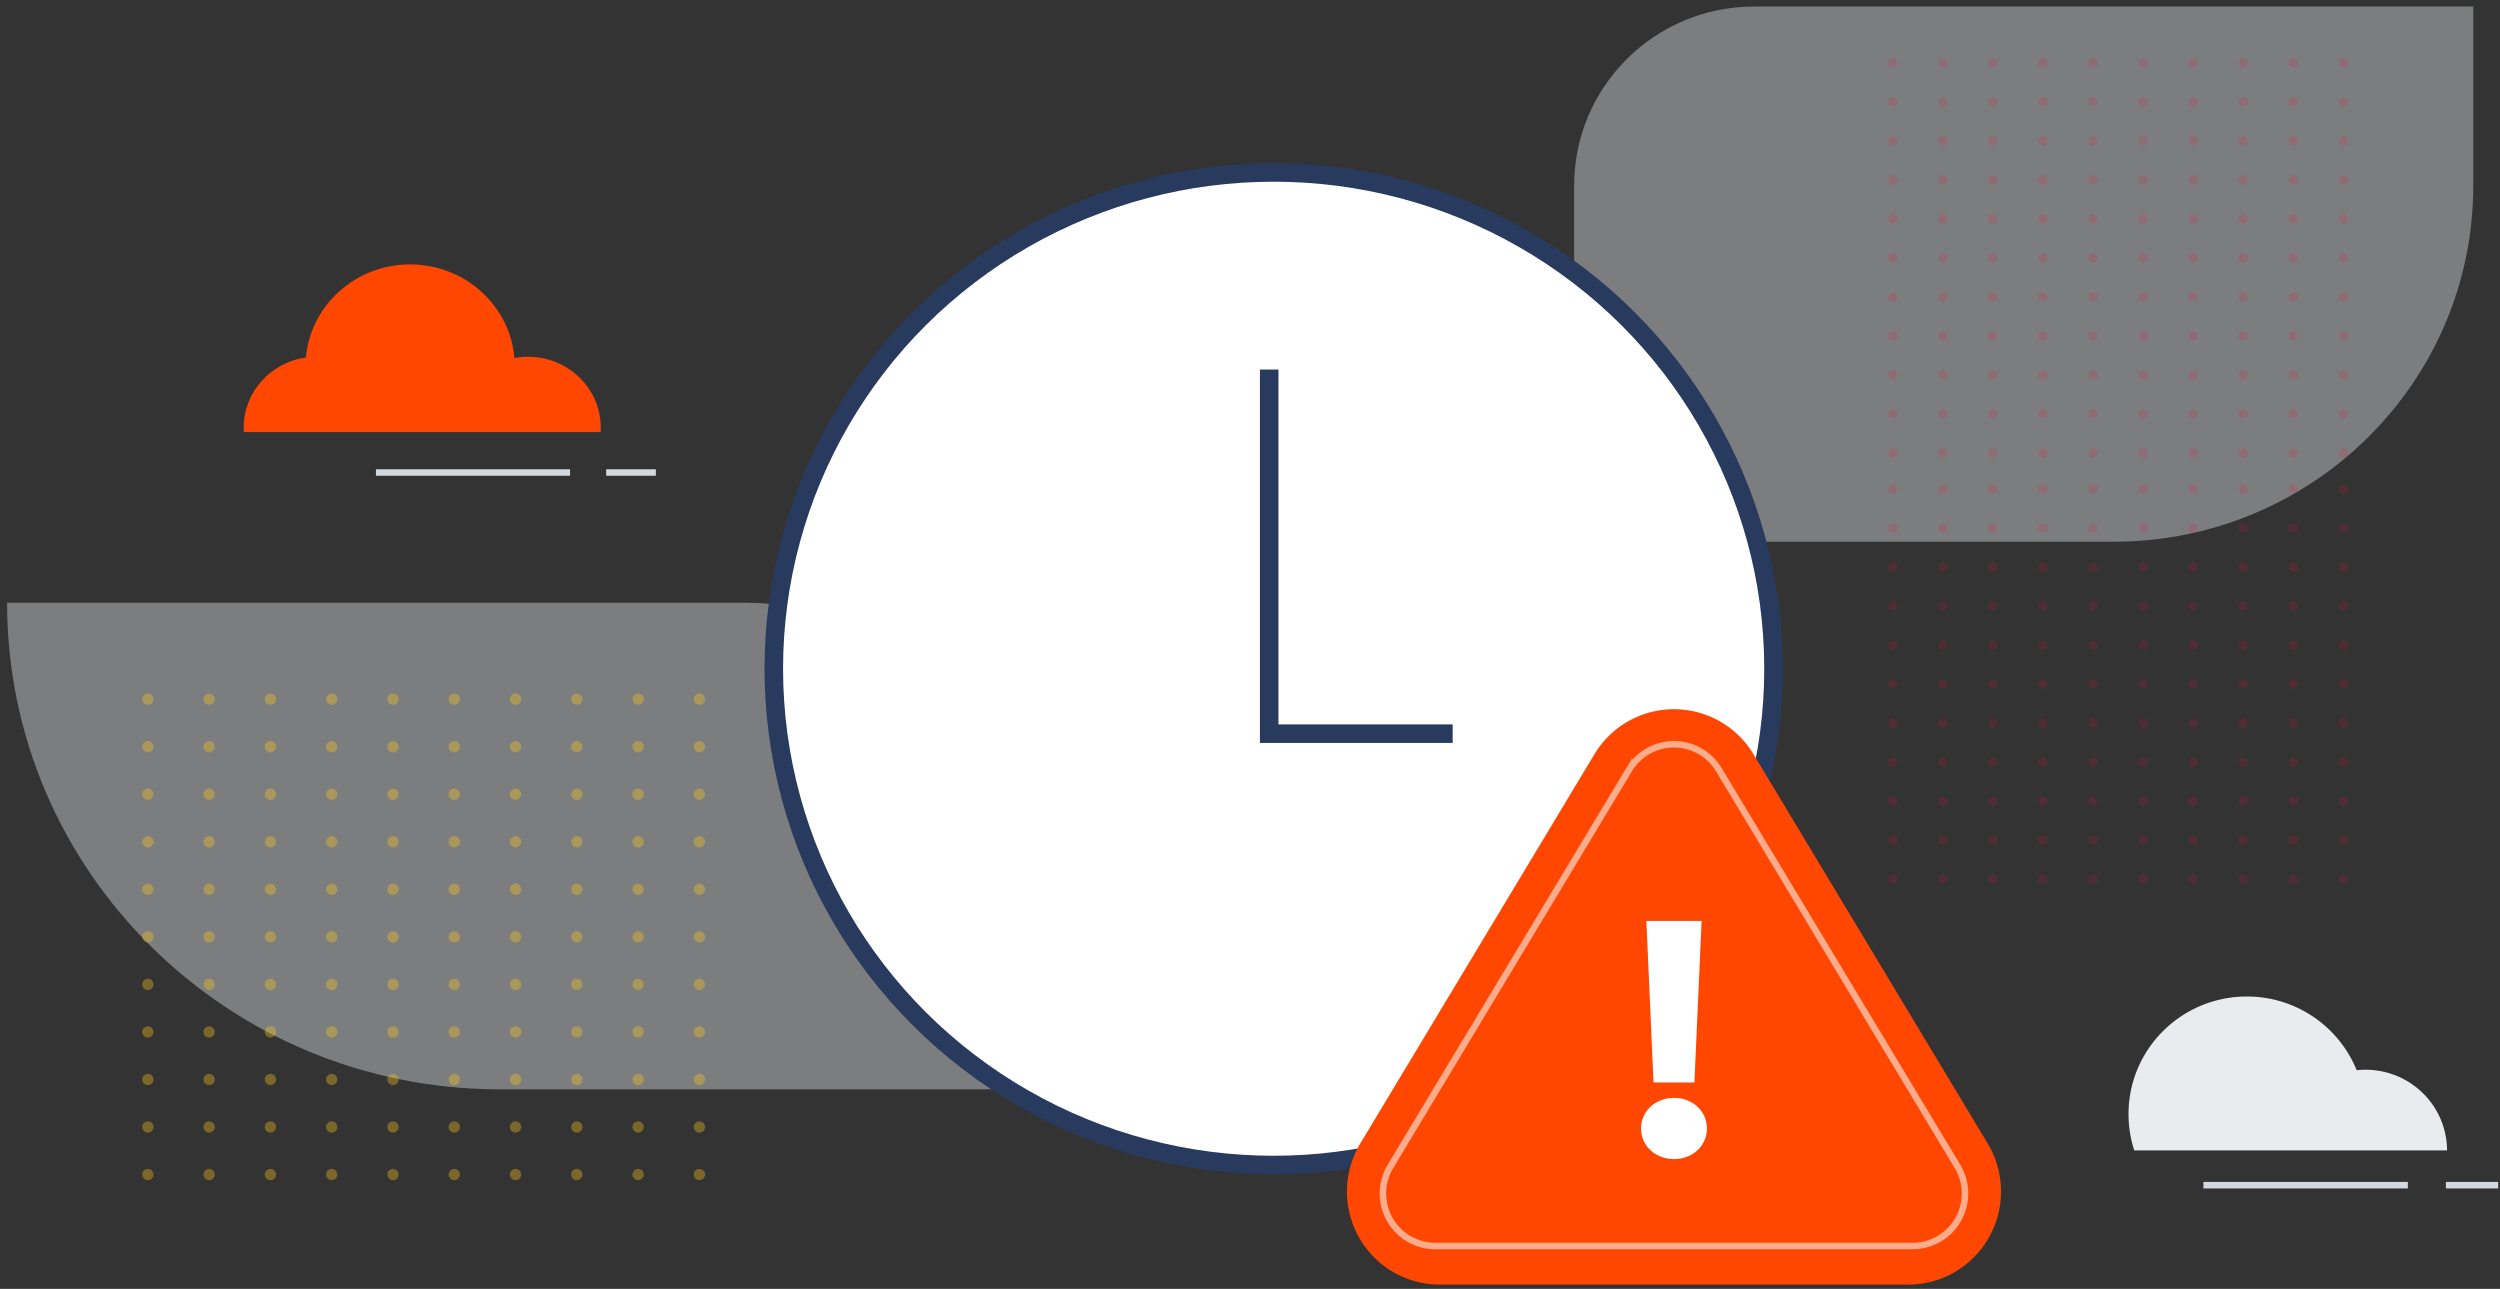 <svg xmlns="http://www.w3.org/2000/svg" width="225" height="116" viewBox="0 0 225 116">
    <rect x="0" y="0" width="225" height="116" fill="#333333" stroke="none"/>
    <g fill="none" fill-rule="evenodd">
        <path d="M-37-34h300v173.438H-37z"/>
        <path fill="#E9EBEE" fill-rule="nonzero" d="M190.226 48.755h-32.37c-8.939 0-16.185-7.23-16.185-16.018V16.719c0-8.898 7.246-16.129 16.185-16.129h64.738v16.13c0 17.685-14.492 32.035-32.368 32.035M89.294 76.145V98.04H44.966C20.492 98.04.638 78.434.638 54.248H67.13c12.313 0 22.164 9.802 22.164 21.897" opacity=".4"/>
        <g fill="#FB043D" fill-rule="nonzero" opacity=".15">
            <path d="M170.765 5.663a.415.415 0 1 1-.831-.002.415.415 0 0 1 .83.002M175.271 5.663a.415.415 0 1 1-.83-.002.415.415 0 0 1 .83.002M179.778 5.663a.415.415 0 1 1-.83-.002.415.415 0 0 1 .83.002M184.284 5.663a.415.415 0 1 1-.83-.002.415.415 0 0 1 .83.002M188.791 5.663a.415.415 0 1 1-.83-.002.415.415 0 0 1 .83.002M193.298 5.663a.415.415 0 1 1-.831-.002.415.415 0 0 1 .83.002M197.804 5.663a.415.415 0 1 1-.83-.002.415.415 0 0 1 .83.002M202.31 5.663a.415.415 0 1 1-.83-.002.415.415 0 0 1 .83.002M206.817 5.663a.415.415 0 1 1-.83-.002.415.415 0 0 1 .83.002M211.324 5.663a.415.415 0 1 1-.83-.002.415.415 0 0 1 .83.002M170.765 9.173a.415.415 0 1 1-.831-.001.415.415 0 0 1 .83.001M175.271 9.173a.415.415 0 1 1-.83-.001.415.415 0 0 1 .83.001M179.778 9.173a.415.415 0 1 1-.83-.001.415.415 0 0 1 .83.001M184.284 9.173a.415.415 0 1 1-.83-.001.415.415 0 0 1 .83.001M188.791 9.173a.415.415 0 1 1-.83-.001.415.415 0 0 1 .83.001M193.298 9.173a.415.415 0 1 1-.831-.001.415.415 0 0 1 .83.001M197.804 9.173a.415.415 0 1 1-.83-.001.415.415 0 0 1 .83.001M202.31 9.173a.415.415 0 1 1-.83-.001.415.415 0 0 1 .83.001M206.817 9.173a.415.415 0 1 1-.83-.001.415.415 0 0 1 .83.001M211.324 9.173a.415.415 0 1 1-.83-.001.415.415 0 0 1 .83.001M170.765 12.684a.415.415 0 1 1-.831-.002.415.415 0 0 1 .83.002M175.271 12.684a.415.415 0 1 1-.83-.002.415.415 0 0 1 .83.002M179.778 12.684a.415.415 0 1 1-.83-.002.415.415 0 0 1 .83.002M184.284 12.684a.415.415 0 1 1-.83-.002.415.415 0 0 1 .83.002M188.791 12.684a.415.415 0 1 1-.83-.002.415.415 0 0 1 .83.002M193.298 12.684a.415.415 0 1 1-.831-.002.415.415 0 0 1 .83.002M197.804 12.684a.415.415 0 1 1-.83-.002.415.415 0 0 1 .83.002M202.31 12.684a.415.415 0 1 1-.83-.002.415.415 0 0 1 .83.002M206.817 12.684a.415.415 0 1 1-.83-.002.415.415 0 0 1 .83.002M211.324 12.684a.415.415 0 1 1-.83-.002.415.415 0 0 1 .83.002M170.765 16.195a.415.415 0 1 1-.831-.002.415.415 0 0 1 .83.002M175.271 16.195a.415.415 0 1 1-.83-.002.415.415 0 0 1 .83.002M179.778 16.195a.415.415 0 1 1-.83-.002.415.415 0 0 1 .83.002M184.284 16.195a.415.415 0 1 1-.83-.002.415.415 0 0 1 .83.002M188.791 16.195a.415.415 0 1 1-.83-.002.415.415 0 0 1 .83.002M193.298 16.195a.415.415 0 1 1-.831-.002.415.415 0 0 1 .83.002M197.804 16.195a.415.415 0 1 1-.83-.002.415.415 0 0 1 .83.002M202.31 16.195a.415.415 0 1 1-.83-.002.415.415 0 0 1 .83.002M206.817 16.195a.415.415 0 1 1-.83-.002.415.415 0 0 1 .83.002M211.324 16.195a.415.415 0 1 1-.83-.002.415.415 0 0 1 .83.002M170.765 19.706a.415.415 0 1 1-.831-.002.415.415 0 0 1 .83.002M175.271 19.706a.415.415 0 1 1-.83-.002.415.415 0 0 1 .83.002M179.778 19.706a.415.415 0 1 1-.83-.002.415.415 0 0 1 .83.002M184.284 19.706a.415.415 0 1 1-.83-.002.415.415 0 0 1 .83.002M188.791 19.706a.415.415 0 1 1-.83-.002.415.415 0 0 1 .83.002M193.298 19.706a.415.415 0 1 1-.831-.002.415.415 0 0 1 .83.002M197.804 19.706a.415.415 0 1 1-.83-.002.415.415 0 0 1 .83.002M202.31 19.706a.415.415 0 1 1-.83-.002.415.415 0 0 1 .83.002M206.817 19.706a.415.415 0 1 1-.83-.002.415.415 0 0 1 .83.002M211.324 19.706a.415.415 0 1 1-.83-.002.415.415 0 0 1 .83.002M170.765 23.217a.415.415 0 1 1-.831-.002.415.415 0 0 1 .83.002M175.271 23.217a.415.415 0 1 1-.83-.002.415.415 0 0 1 .83.002M179.778 23.217a.415.415 0 1 1-.83-.002.415.415 0 0 1 .83.002M184.284 23.217a.415.415 0 1 1-.83-.002.415.415 0 0 1 .83.002M188.791 23.217a.415.415 0 1 1-.83-.002.415.415 0 0 1 .83.002M193.298 23.217a.415.415 0 1 1-.831-.002.415.415 0 0 1 .83.002M197.804 23.217a.415.415 0 1 1-.83-.002.415.415 0 0 1 .83.002M202.31 23.217a.415.415 0 1 1-.83-.002.415.415 0 0 1 .83.002M206.817 23.217a.415.415 0 1 1-.83-.002.415.415 0 0 1 .83.002M211.324 23.217a.415.415 0 1 1-.83-.002.415.415 0 0 1 .83.002M170.765 26.727a.415.415 0 1 1-.831-.002.415.415 0 0 1 .83.002M175.271 26.727a.415.415 0 1 1-.83-.002.415.415 0 0 1 .83.002M179.778 26.727a.415.415 0 1 1-.83-.002.415.415 0 0 1 .83.002M184.284 26.727a.415.415 0 1 1-.83-.002.415.415 0 0 1 .83.002M188.791 26.727a.415.415 0 1 1-.83-.002.415.415 0 0 1 .83.002M193.298 26.727a.415.415 0 1 1-.831-.002.415.415 0 0 1 .83.002M197.804 26.727a.415.415 0 1 1-.83-.002.415.415 0 0 1 .83.002M202.31 26.727a.415.415 0 1 1-.83-.002.415.415 0 0 1 .83.002M206.817 26.727a.415.415 0 1 1-.83-.002.415.415 0 0 1 .83.002M211.324 26.727a.415.415 0 1 1-.83-.002.415.415 0 0 1 .83.002M170.765 30.237a.415.415 0 1 1-.831-.001.415.415 0 0 1 .83.001M175.271 30.237a.415.415 0 1 1-.83-.001.415.415 0 0 1 .83.001M179.778 30.237a.415.415 0 1 1-.83-.001.415.415 0 0 1 .83.001M184.284 30.237a.415.415 0 1 1-.83-.001.415.415 0 0 1 .83.001M188.791 30.237a.415.415 0 1 1-.83-.001.415.415 0 0 1 .83.001M193.298 30.237a.415.415 0 1 1-.831-.001.415.415 0 0 1 .83.001M197.804 30.237a.415.415 0 1 1-.83-.001.415.415 0 0 1 .83.001M202.31 30.237a.415.415 0 1 1-.83-.001.415.415 0 0 1 .83.001M206.817 30.237a.415.415 0 1 1-.83-.001.415.415 0 0 1 .83.001M211.324 30.237a.415.415 0 1 1-.83-.001.415.415 0 0 1 .83.001M170.765 33.748a.415.415 0 1 1-.831-.002.415.415 0 0 1 .83.002M175.271 33.748a.415.415 0 1 1-.83-.002.415.415 0 0 1 .83.002M179.778 33.748a.415.415 0 1 1-.83-.002.415.415 0 0 1 .83.002M184.284 33.748a.415.415 0 1 1-.83-.002.415.415 0 0 1 .83.002M188.791 33.748a.415.415 0 1 1-.83-.002.415.415 0 0 1 .83.002M193.298 33.748a.415.415 0 1 1-.831-.002.415.415 0 0 1 .83.002M197.804 33.748a.415.415 0 1 1-.83-.002.415.415 0 0 1 .83.002M202.31 33.748a.415.415 0 1 1-.83-.002.415.415 0 0 1 .83.002M206.817 33.748a.415.415 0 1 1-.83-.002.415.415 0 0 1 .83.002M211.324 33.748a.415.415 0 1 1-.83-.002.415.415 0 0 1 .83.002M170.765 37.259a.415.415 0 1 1-.831-.002.415.415 0 0 1 .83.002M175.271 37.259a.415.415 0 1 1-.83-.002.415.415 0 0 1 .83.002M179.778 37.259a.415.415 0 1 1-.83-.002.415.415 0 0 1 .83.002M184.284 37.259a.415.415 0 1 1-.83-.002.415.415 0 0 1 .83.002M188.791 37.259a.415.415 0 1 1-.83-.002.415.415 0 0 1 .83.002M193.298 37.259a.415.415 0 1 1-.831-.002.415.415 0 0 1 .83.002M197.804 37.259a.415.415 0 1 1-.83-.002.415.415 0 0 1 .83.002M202.31 37.259a.415.415 0 1 1-.83-.002.415.415 0 0 1 .83.002M206.817 37.259a.415.415 0 1 1-.83-.002.415.415 0 0 1 .83.002M211.324 37.259a.415.415 0 1 1-.83-.002.415.415 0 0 1 .83.002M170.765 40.77a.415.415 0 1 1-.831-.002.415.415 0 0 1 .83.002M175.271 40.77a.415.415 0 1 1-.83-.002.415.415 0 0 1 .83.002M179.778 40.77a.415.415 0 1 1-.83-.002.415.415 0 0 1 .83.002M184.284 40.77a.415.415 0 1 1-.83-.002.415.415 0 0 1 .83.002M188.791 40.77a.415.415 0 1 1-.83-.002.415.415 0 0 1 .83.002M193.298 40.77a.415.415 0 1 1-.831-.002.415.415 0 0 1 .83.002M197.804 40.77a.415.415 0 1 1-.83-.002.415.415 0 0 1 .83.002M202.31 40.77a.415.415 0 1 1-.83-.002.415.415 0 0 1 .83.002M206.817 40.77a.415.415 0 1 1-.83-.002.415.415 0 0 1 .83.002M211.324 40.77a.415.415 0 1 1-.83-.002.415.415 0 0 1 .83.002M170.765 44.017a.415.415 0 1 1-.831-.002.415.415 0 0 1 .83.002M175.271 44.017a.415.415 0 1 1-.83-.002.415.415 0 0 1 .83.002M179.778 44.017a.415.415 0 1 1-.83-.002.415.415 0 0 1 .83.002M184.284 44.017a.415.415 0 1 1-.83-.002.415.415 0 0 1 .83.002M188.791 44.017a.415.415 0 1 1-.83-.002.415.415 0 0 1 .83.002M193.298 44.017a.415.415 0 1 1-.831-.002.415.415 0 0 1 .83.002M197.804 44.017a.415.415 0 1 1-.83-.002.415.415 0 0 1 .83.002M202.31 44.017a.415.415 0 1 1-.83-.002.415.415 0 0 1 .83.002M206.817 44.017a.415.415 0 1 1-.83-.002.415.415 0 0 1 .83.002M211.324 44.017a.415.415 0 1 1-.83-.002.415.415 0 0 1 .83.002M170.765 47.528a.415.415 0 1 1-.831-.002.415.415 0 0 1 .83.002M175.271 47.528a.415.415 0 1 1-.83-.002.415.415 0 0 1 .83.002M179.778 47.528a.415.415 0 1 1-.83-.002.415.415 0 0 1 .83.002M184.284 47.528a.415.415 0 1 1-.83-.002.415.415 0 0 1 .83.002M188.791 47.528a.415.415 0 1 1-.83-.002.415.415 0 0 1 .83.002M193.298 47.528a.415.415 0 1 1-.831-.002.415.415 0 0 1 .83.002M197.804 47.528a.415.415 0 1 1-.83-.002.415.415 0 0 1 .83.002M202.31 47.528a.415.415 0 1 1-.83-.002.415.415 0 0 1 .83.002M206.817 47.528a.415.415 0 1 1-.83-.002.415.415 0 0 1 .83.002M211.324 47.528a.415.415 0 1 1-.83-.002.415.415 0 0 1 .83.002M170.765 51.038a.415.415 0 1 1-.831-.002.415.415 0 0 1 .83.002M175.271 51.038a.415.415 0 1 1-.83-.002.415.415 0 0 1 .83.002M179.778 51.038a.415.415 0 1 1-.83-.002.415.415 0 0 1 .83.002M184.284 51.038a.415.415 0 1 1-.83-.002.415.415 0 0 1 .83.002M188.791 51.038a.415.415 0 1 1-.83-.002.415.415 0 0 1 .83.002M193.298 51.038a.415.415 0 1 1-.831-.002.415.415 0 0 1 .83.002M197.804 51.038a.415.415 0 1 1-.83-.002.415.415 0 0 1 .83.002M202.31 51.038a.415.415 0 1 1-.83-.002.415.415 0 0 1 .83.002M206.817 51.038a.415.415 0 1 1-.83-.002.415.415 0 0 1 .83.002M211.324 51.038a.415.415 0 1 1-.83-.002.415.415 0 0 1 .83.002M170.765 54.548a.415.415 0 1 1-.831-.001.415.415 0 0 1 .83.001M175.271 54.548a.415.415 0 1 1-.83-.001.415.415 0 0 1 .83.001M179.778 54.548a.415.415 0 1 1-.83-.001.415.415 0 0 1 .83.001M184.284 54.548a.415.415 0 1 1-.83-.001.415.415 0 0 1 .83.001M188.791 54.548a.415.415 0 1 1-.83-.001.415.415 0 0 1 .83.001M193.298 54.548a.415.415 0 1 1-.831-.001.415.415 0 0 1 .83.001M197.804 54.548a.415.415 0 1 1-.83-.001.415.415 0 0 1 .83.001M202.31 54.548a.415.415 0 1 1-.83-.001.415.415 0 0 1 .83.001M206.817 54.548a.415.415 0 1 1-.83-.001.415.415 0 0 1 .83.001M211.324 54.548a.415.415 0 1 1-.83-.001.415.415 0 0 1 .83.001M170.765 58.06a.415.415 0 1 1-.831-.003.415.415 0 0 1 .83.002M175.271 58.06a.415.415 0 1 1-.83-.003.415.415 0 0 1 .83.002M179.778 58.06a.415.415 0 1 1-.83-.003.415.415 0 0 1 .83.002M184.284 58.06a.415.415 0 1 1-.83-.003.415.415 0 0 1 .83.002M188.791 58.06a.415.415 0 1 1-.83-.003.415.415 0 0 1 .83.002M193.298 58.06a.415.415 0 1 1-.831-.003.415.415 0 0 1 .83.002M197.804 58.06a.415.415 0 1 1-.83-.003.415.415 0 0 1 .83.002M202.31 58.06a.415.415 0 1 1-.83-.003.415.415 0 0 1 .83.002M206.817 58.06a.415.415 0 1 1-.83-.003.415.415 0 0 1 .83.002M211.324 58.06a.415.415 0 1 1-.83-.003.415.415 0 0 1 .83.002M170.765 61.57a.415.415 0 1 1-.831-.002.415.415 0 0 1 .83.002M175.271 61.57a.415.415 0 1 1-.83-.002.415.415 0 0 1 .83.002M179.778 61.57a.415.415 0 1 1-.83-.002.415.415 0 0 1 .83.002M184.284 61.57a.415.415 0 1 1-.83-.002.415.415 0 0 1 .83.002M188.791 61.57a.415.415 0 1 1-.83-.002.415.415 0 0 1 .83.002M193.298 61.57a.415.415 0 1 1-.831-.002.415.415 0 0 1 .83.002M197.804 61.57a.415.415 0 1 1-.83-.002.415.415 0 0 1 .83.002M202.31 61.57a.415.415 0 1 1-.83-.002.415.415 0 0 1 .83.002M206.817 61.57a.415.415 0 1 1-.83-.002.415.415 0 0 1 .83.002M211.324 61.57a.415.415 0 1 1-.83-.002.415.415 0 0 1 .83.002M170.765 65.08a.415.415 0 1 1-.831 0 .415.415 0 0 1 .83 0M175.271 65.08a.415.415 0 1 1-.83 0 .415.415 0 0 1 .83 0M179.778 65.08a.415.415 0 1 1-.83 0 .415.415 0 0 1 .83 0M184.284 65.08a.415.415 0 1 1-.83 0 .415.415 0 0 1 .83 0M188.791 65.08a.415.415 0 1 1-.83 0 .415.415 0 0 1 .83 0M193.298 65.08a.415.415 0 1 1-.831 0 .415.415 0 0 1 .83 0M197.804 65.08a.415.415 0 1 1-.83 0 .415.415 0 0 1 .83 0M202.31 65.08a.415.415 0 1 1-.83 0 .415.415 0 0 1 .83 0M206.817 65.08a.415.415 0 1 1-.83 0 .415.415 0 0 1 .83 0M211.324 65.08a.415.415 0 1 1-.83 0 .415.415 0 0 1 .83 0M170.765 68.592a.415.415 0 1 1-.831-.002.415.415 0 0 1 .83.002M175.271 68.592a.415.415 0 1 1-.83-.002.415.415 0 0 1 .83.002M179.778 68.592a.415.415 0 1 1-.83-.002.415.415 0 0 1 .83.002M184.284 68.592a.415.415 0 1 1-.83-.002.415.415 0 0 1 .83.002M188.791 68.592a.415.415 0 1 1-.83-.002.415.415 0 0 1 .83.002M193.298 68.592a.415.415 0 1 1-.831-.002.415.415 0 0 1 .83.002M197.804 68.592a.415.415 0 1 1-.83-.002.415.415 0 0 1 .83.002M202.31 68.592a.415.415 0 1 1-.83-.002.415.415 0 0 1 .83.002M206.817 68.592a.415.415 0 1 1-.83-.002.415.415 0 0 1 .83.002M211.324 68.592a.415.415 0 1 1-.83-.002.415.415 0 0 1 .83.002M170.765 72.102a.416.416 0 0 1-.833 0 .416.416 0 0 1 .833 0M175.271 72.102a.416.416 0 0 1-.832 0 .416.416 0 0 1 .832 0M179.778 72.102a.416.416 0 0 1-.833 0 .415.415 0 0 1 .833 0M184.284 72.102a.416.416 0 0 1-.832 0 .415.415 0 0 1 .832 0M188.791 72.102a.416.416 0 0 1-.833 0 .415.415 0 0 1 .833 0M193.298 72.102a.416.416 0 0 1-.833 0 .415.415 0 0 1 .833 0M197.804 72.102a.416.416 0 0 1-.832 0 .415.415 0 0 1 .832 0M202.31 72.102a.416.416 0 0 1-.832 0 .415.415 0 0 1 .833 0M206.817 72.102a.416.416 0 0 1-.832 0 .415.415 0 0 1 .832 0M211.324 72.102a.416.416 0 0 1-.833 0 .415.415 0 0 1 .833 0M170.765 75.612a.415.415 0 1 1-.831-.001.415.415 0 0 1 .83.001M175.271 75.612a.415.415 0 1 1-.83-.001.415.415 0 0 1 .83.001M179.778 75.612a.415.415 0 1 1-.83-.001.415.415 0 0 1 .83.001M184.284 75.612a.415.415 0 1 1-.83-.001.415.415 0 0 1 .83.001M188.791 75.612a.415.415 0 1 1-.83-.001.415.415 0 0 1 .83.001M193.298 75.612a.415.415 0 1 1-.831-.001.415.415 0 0 1 .83.001M197.804 75.612a.415.415 0 1 1-.83-.001.415.415 0 0 1 .83.001M202.31 75.612a.415.415 0 1 1-.83-.001.415.415 0 0 1 .83.001M206.817 75.612a.415.415 0 1 1-.83-.001.415.415 0 0 1 .83.001M211.324 75.612a.415.415 0 1 1-.83-.001.415.415 0 0 1 .83.001M170.765 79.123a.415.415 0 1 1-.831-.002.415.415 0 0 1 .83.002M175.271 79.123a.415.415 0 1 1-.83-.002.415.415 0 0 1 .83.002M179.778 79.123a.415.415 0 1 1-.83-.002.415.415 0 0 1 .83.002M184.284 79.123a.415.415 0 1 1-.83-.002.415.415 0 0 1 .83.002M188.791 79.123a.415.415 0 1 1-.83-.002.415.415 0 0 1 .83.002M193.298 79.123a.415.415 0 1 1-.831-.002.415.415 0 0 1 .83.002M197.804 79.123a.415.415 0 1 1-.83-.002.415.415 0 0 1 .83.002M202.31 79.123a.415.415 0 1 1-.83-.002.415.415 0 0 1 .83.002M206.817 79.123a.415.415 0 1 1-.83-.002.415.415 0 0 1 .83.002M211.324 79.123a.415.415 0 1 1-.83-.002.415.415 0 0 1 .83.002"/>
        </g>
        <g fill="#FFC916" fill-rule="nonzero" opacity=".35">
            <path d="M13.818 62.926a.507.507 0 0 1-.51.504.507.507 0 0 1-.51-.504c0-.28.229-.506.51-.506s.51.227.51.506M19.333 62.926a.507.507 0 0 1-.51.504.507.507 0 0 1-.51-.504c0-.28.23-.506.51-.506.282 0 .51.227.51.506M24.848 62.926a.507.507 0 0 1-.509.504.507.507 0 0 1-.51-.504c0-.28.229-.506.51-.506s.51.227.51.506M30.363 62.926a.507.507 0 0 1-.509.504.507.507 0 0 1-.509-.504c0-.28.228-.506.51-.506.28 0 .508.227.508.506M35.88 62.926a.507.507 0 0 1-.51.504.507.507 0 0 1-.51-.504c0-.28.228-.506.51-.506.28 0 .51.227.51.506M41.394 62.926a.507.507 0 0 1-.51.504.507.507 0 0 1-.509-.504c0-.28.229-.506.51-.506.282 0 .51.227.51.506M46.91 62.926a.507.507 0 0 1-.51.504.507.507 0 0 1-.509-.504c0-.28.228-.506.51-.506.28 0 .508.227.508.506M52.425 62.926a.507.507 0 0 1-.51.504.507.507 0 0 1-.509-.504c0-.28.228-.506.51-.506.28 0 .509.227.509.506M57.94 62.926a.507.507 0 0 1-.51.504.507.507 0 0 1-.508-.504c0-.28.227-.506.509-.506.281 0 .51.227.51.506M63.456 62.926a.507.507 0 0 1-.51.504.507.507 0 0 1-.51-.504c0-.28.23-.506.51-.506.282 0 .51.227.51.506M13.818 67.204a.507.507 0 0 1-.51.505.507.507 0 0 1-.51-.505c0-.279.229-.506.51-.506s.51.227.51.506M19.333 67.204a.507.507 0 0 1-.51.505.507.507 0 0 1-.51-.505c0-.279.23-.506.51-.506.282 0 .51.227.51.506M24.848 67.204a.507.507 0 0 1-.509.505.507.507 0 0 1-.51-.505c0-.279.229-.506.51-.506s.51.227.51.506M30.363 67.204a.507.507 0 0 1-.509.505.507.507 0 0 1-.509-.505c0-.279.228-.506.51-.506.28 0 .508.227.508.506M35.88 67.204a.507.507 0 0 1-.51.505.507.507 0 0 1-.51-.505c0-.279.228-.506.51-.506.28 0 .51.227.51.506M41.394 67.204a.507.507 0 0 1-.51.505.507.507 0 0 1-.509-.505c0-.279.229-.506.51-.506.282 0 .51.227.51.506M46.91 67.204a.507.507 0 0 1-.51.505.507.507 0 0 1-.509-.505c0-.279.228-.506.51-.506.28 0 .508.227.508.506M52.425 67.204a.507.507 0 0 1-.51.505.507.507 0 0 1-.509-.505c0-.279.228-.506.51-.506.28 0 .509.227.509.506M57.94 67.204a.507.507 0 0 1-.51.505.507.507 0 0 1-.508-.505c0-.279.227-.506.509-.506.281 0 .51.227.51.506M63.456 67.204a.507.507 0 0 1-.51.505.507.507 0 0 1-.51-.505c0-.279.23-.506.51-.506.282 0 .51.227.51.506M13.818 71.482a.507.507 0 0 1-.51.505.507.507 0 0 1-.51-.505c0-.279.229-.505.51-.505s.51.226.51.505M19.333 71.482a.507.507 0 0 1-.51.505.507.507 0 0 1-.51-.505c0-.279.23-.505.51-.505.282 0 .51.226.51.505M24.848 71.482a.507.507 0 0 1-.509.505.507.507 0 0 1-.51-.505c0-.279.229-.505.51-.505s.51.226.51.505M30.363 71.482a.507.507 0 0 1-.509.505.507.507 0 0 1-.509-.505c0-.279.228-.505.51-.505.28 0 .508.226.508.505M35.88 71.482a.507.507 0 0 1-.51.505.507.507 0 0 1-.51-.505c0-.279.228-.505.51-.505.28 0 .51.226.51.505M41.394 71.482a.507.507 0 0 1-.51.505.507.507 0 0 1-.509-.505c0-.279.229-.505.51-.505.282 0 .51.226.51.505M46.91 71.482a.507.507 0 0 1-.51.505.507.507 0 0 1-.509-.505c0-.279.228-.505.51-.505.28 0 .508.226.508.505M52.425 71.482a.507.507 0 0 1-.51.505.507.507 0 0 1-.509-.505c0-.279.228-.505.51-.505.28 0 .509.226.509.505M57.94 71.482a.507.507 0 0 1-.51.505.507.507 0 0 1-.508-.505c0-.279.227-.505.509-.505.281 0 .51.226.51.505M63.456 71.482a.507.507 0 0 1-.51.505.507.507 0 0 1-.51-.505c0-.279.23-.505.51-.505.282 0 .51.226.51.505M13.818 75.76a.507.507 0 0 1-.51.505.507.507 0 0 1-.51-.505c0-.279.229-.505.51-.505s.51.226.51.505M19.333 75.76a.507.507 0 0 1-.51.505.507.507 0 0 1-.51-.505c0-.279.23-.505.51-.505.282 0 .51.226.51.505M24.848 75.76a.507.507 0 0 1-.509.505.507.507 0 0 1-.51-.505c0-.279.229-.505.51-.505s.51.226.51.505M30.363 75.76a.507.507 0 0 1-.509.505.507.507 0 0 1-.509-.505c0-.279.228-.505.51-.505.28 0 .508.226.508.505M35.88 75.76a.507.507 0 0 1-.51.505.507.507 0 0 1-.51-.505c0-.279.228-.505.51-.505.28 0 .51.226.51.505M41.394 75.76a.507.507 0 0 1-.51.505.507.507 0 0 1-.509-.505c0-.279.229-.505.51-.505.282 0 .51.226.51.505M46.91 75.76a.507.507 0 0 1-.51.505.507.507 0 0 1-.509-.505c0-.279.228-.505.51-.505.28 0 .508.226.508.505M52.425 75.76a.507.507 0 0 1-.51.505.507.507 0 0 1-.509-.505c0-.279.228-.505.51-.505.28 0 .509.226.509.505M57.94 75.76a.507.507 0 0 1-.51.505.507.507 0 0 1-.508-.505c0-.279.227-.505.509-.505.281 0 .51.226.51.505M63.456 75.76a.507.507 0 0 1-.51.505.507.507 0 0 1-.51-.505c0-.279.23-.505.51-.505.282 0 .51.226.51.505M13.818 80.038a.508.508 0 0 1-.51.506.507.507 0 0 1-.51-.506c0-.279.229-.505.51-.505s.51.226.51.505M19.333 80.038a.508.508 0 0 1-.51.506.508.508 0 0 1-.51-.506c0-.279.23-.505.51-.505.282 0 .51.226.51.505M24.848 80.038a.507.507 0 0 1-.509.506.508.508 0 0 1-.51-.506c0-.279.229-.505.51-.505s.51.226.51.505M30.363 80.038a.507.507 0 0 1-.509.506.507.507 0 0 1-.509-.506c0-.279.228-.505.51-.505.28 0 .508.226.508.505M35.88 80.038a.508.508 0 0 1-.51.506.507.507 0 0 1-.51-.506c0-.279.228-.505.51-.505.28 0 .51.226.51.505M41.394 80.038a.508.508 0 0 1-.51.506.508.508 0 0 1-.509-.506c0-.279.229-.505.51-.505.282 0 .51.226.51.505M46.91 80.038a.507.507 0 0 1-.51.506.507.507 0 0 1-.509-.506c0-.279.228-.505.51-.505.28 0 .508.226.508.505M52.425 80.038a.507.507 0 0 1-.51.506.507.507 0 0 1-.509-.506c0-.279.228-.505.51-.505.28 0 .509.226.509.505M57.94 80.038a.508.508 0 0 1-.51.506.507.507 0 0 1-.508-.506c0-.279.227-.505.509-.505.281 0 .51.226.51.505M63.456 80.038a.508.508 0 0 1-.51.506.508.508 0 0 1-.51-.506c0-.279.23-.505.51-.505.282 0 .51.226.51.505M13.818 84.316a.508.508 0 0 1-.51.506.507.507 0 0 1-.51-.506c0-.279.229-.504.51-.504s.51.225.51.504M19.333 84.316a.508.508 0 0 1-.51.506.508.508 0 0 1-.51-.506c0-.279.23-.504.51-.504.282 0 .51.225.51.504M24.848 84.316a.507.507 0 0 1-.509.506.508.508 0 0 1-.51-.506c0-.279.229-.504.51-.504s.51.225.51.504M30.363 84.316a.507.507 0 0 1-.509.506.507.507 0 0 1-.509-.506c0-.279.228-.504.51-.504.28 0 .508.225.508.504M35.88 84.316a.508.508 0 0 1-.51.506.507.507 0 0 1-.51-.506c0-.279.228-.504.51-.504.28 0 .51.225.51.504M41.394 84.316a.508.508 0 0 1-.51.506.508.508 0 0 1-.509-.506c0-.279.229-.504.51-.504.282 0 .51.225.51.504M46.91 84.316a.507.507 0 0 1-.51.506.507.507 0 0 1-.509-.506c0-.279.228-.504.51-.504.28 0 .508.225.508.504M52.425 84.316a.507.507 0 0 1-.51.506.507.507 0 0 1-.509-.506c0-.279.228-.504.51-.504.28 0 .509.225.509.504M57.94 84.316a.508.508 0 0 1-.51.506.507.507 0 0 1-.508-.506c0-.279.227-.504.509-.504.281 0 .51.225.51.504M63.456 84.316a.508.508 0 0 1-.51.506.508.508 0 0 1-.51-.506c0-.279.23-.504.51-.504.282 0 .51.225.51.504M13.818 88.595a.508.508 0 0 1-.51.505.507.507 0 0 1-.51-.505c0-.28.229-.505.51-.505s.51.226.51.505M19.333 88.595a.508.508 0 0 1-.51.505.508.508 0 0 1-.51-.505c0-.28.23-.505.51-.505.282 0 .51.226.51.505M24.848 88.595a.507.507 0 0 1-.509.505.508.508 0 0 1-.51-.505c0-.28.229-.505.51-.505s.51.226.51.505M30.363 88.595a.507.507 0 0 1-.509.505.507.507 0 0 1-.509-.505c0-.28.228-.505.51-.505.28 0 .508.226.508.505M35.88 88.595a.508.508 0 0 1-.51.505.507.507 0 0 1-.51-.505c0-.28.228-.505.51-.505.28 0 .51.226.51.505M41.394 88.595a.508.508 0 0 1-.51.505.508.508 0 0 1-.509-.505c0-.28.229-.505.51-.505.282 0 .51.226.51.505M46.91 88.595a.507.507 0 0 1-.51.505.507.507 0 0 1-.509-.505c0-.28.228-.505.51-.505.28 0 .508.226.508.505M52.425 88.595a.507.507 0 0 1-.51.505.507.507 0 0 1-.509-.505c0-.28.228-.505.51-.505.28 0 .509.226.509.505M57.94 88.595a.508.508 0 0 1-.51.505.507.507 0 0 1-.508-.505c0-.28.227-.505.509-.505.281 0 .51.226.51.505M63.456 88.595a.508.508 0 0 1-.51.505.508.508 0 0 1-.51-.505c0-.28.23-.505.51-.505.282 0 .51.226.51.505M13.818 92.873a.508.508 0 0 1-.51.505.507.507 0 0 1-.51-.505c0-.28.229-.505.51-.505s.51.226.51.505M19.333 92.873a.508.508 0 0 1-.51.505.508.508 0 0 1-.51-.505c0-.28.23-.505.51-.505.282 0 .51.226.51.505M24.848 92.873a.507.507 0 0 1-.509.505.508.508 0 0 1-.51-.505c0-.28.229-.505.51-.505s.51.226.51.505M30.363 92.873a.507.507 0 0 1-.509.505.507.507 0 0 1-.509-.505c0-.28.228-.505.51-.505.28 0 .508.226.508.505M35.88 92.873a.508.508 0 0 1-.51.505.507.507 0 0 1-.51-.505c0-.28.228-.505.51-.505.28 0 .51.226.51.505M41.394 92.873a.508.508 0 0 1-.51.505.508.508 0 0 1-.509-.505c0-.28.229-.505.51-.505.282 0 .51.226.51.505M46.91 92.873a.507.507 0 0 1-.51.505.507.507 0 0 1-.509-.505c0-.28.228-.505.51-.505.28 0 .508.226.508.505M52.425 92.873a.507.507 0 0 1-.51.505.507.507 0 0 1-.509-.505c0-.28.228-.505.51-.505.28 0 .509.226.509.505M57.94 92.873a.508.508 0 0 1-.51.505.507.507 0 0 1-.508-.505c0-.28.227-.505.509-.505.281 0 .51.226.51.505M63.456 92.873a.508.508 0 0 1-.51.505.508.508 0 0 1-.51-.505c0-.28.23-.505.51-.505.282 0 .51.226.51.505M13.818 97.15a.508.508 0 0 1-.51.506.507.507 0 0 1-.51-.505c0-.28.229-.505.51-.505s.51.226.51.505M19.333 97.15a.508.508 0 0 1-.51.506.508.508 0 0 1-.51-.505c0-.28.23-.505.51-.505.282 0 .51.226.51.505M24.848 97.15a.507.507 0 0 1-.509.506.508.508 0 0 1-.51-.505c0-.28.229-.505.51-.505s.51.226.51.505M30.363 97.15a.507.507 0 0 1-.509.506.507.507 0 0 1-.509-.505c0-.28.228-.505.51-.505.28 0 .508.226.508.505M35.88 97.15a.508.508 0 0 1-.51.506.507.507 0 0 1-.51-.505c0-.28.228-.505.51-.505.28 0 .51.226.51.505M41.394 97.15a.508.508 0 0 1-.51.506.508.508 0 0 1-.509-.505c0-.28.229-.505.51-.505.282 0 .51.226.51.505M46.91 97.15a.507.507 0 0 1-.51.506.507.507 0 0 1-.509-.505c0-.28.228-.505.51-.505.28 0 .508.226.508.505M52.425 97.15a.507.507 0 0 1-.51.506.507.507 0 0 1-.509-.505c0-.28.228-.505.51-.505.28 0 .509.226.509.505M57.94 97.15a.508.508 0 0 1-.51.506.507.507 0 0 1-.508-.505c0-.28.227-.505.509-.505.281 0 .51.226.51.505M63.456 97.15a.508.508 0 0 1-.51.506.508.508 0 0 1-.51-.505c0-.28.23-.505.51-.505.282 0 .51.226.51.505M13.818 101.429a.508.508 0 0 1-.51.505.507.507 0 0 1-.51-.505c0-.279.229-.505.51-.505s.51.226.51.505M19.333 101.429a.508.508 0 0 1-.51.505.508.508 0 0 1-.51-.505c0-.279.23-.505.51-.505.282 0 .51.226.51.505M24.848 101.429a.507.507 0 0 1-.509.505.508.508 0 0 1-.51-.505c0-.279.229-.505.51-.505s.51.226.51.505M30.363 101.429a.507.507 0 0 1-.509.505.507.507 0 0 1-.509-.505c0-.279.228-.505.51-.505.28 0 .508.226.508.505M35.88 101.429a.508.508 0 0 1-.51.505.507.507 0 0 1-.51-.505c0-.279.228-.505.51-.505.28 0 .51.226.51.505M41.394 101.429a.508.508 0 0 1-.51.505.508.508 0 0 1-.509-.505c0-.279.229-.505.51-.505.282 0 .51.226.51.505M46.91 101.429a.507.507 0 0 1-.51.505.507.507 0 0 1-.509-.505c0-.279.228-.505.51-.505.28 0 .508.226.508.505M52.425 101.429a.507.507 0 0 1-.51.505.507.507 0 0 1-.509-.505c0-.279.228-.505.51-.505.28 0 .509.226.509.505M57.94 101.429a.508.508 0 0 1-.51.505.507.507 0 0 1-.508-.505c0-.279.227-.505.509-.505.281 0 .51.226.51.505M63.456 101.429a.508.508 0 0 1-.51.505.508.508 0 0 1-.51-.505c0-.279.23-.505.51-.505.282 0 .51.226.51.505M13.818 105.707a.508.508 0 0 1-.51.506.507.507 0 0 1-.51-.506c0-.279.229-.505.51-.505s.51.226.51.505M19.333 105.707a.508.508 0 0 1-.51.506.508.508 0 0 1-.51-.506c0-.279.23-.505.51-.505.282 0 .51.226.51.505M24.848 105.707a.507.507 0 0 1-.509.506.508.508 0 0 1-.51-.506c0-.279.229-.505.51-.505s.51.226.51.505M30.363 105.707a.507.507 0 0 1-.509.506.507.507 0 0 1-.509-.506c0-.279.228-.505.51-.505.28 0 .508.226.508.505M35.88 105.707a.508.508 0 0 1-.51.506.507.507 0 0 1-.51-.506c0-.279.228-.505.51-.505.28 0 .51.226.51.505M41.394 105.707a.508.508 0 0 1-.51.506.508.508 0 0 1-.509-.506c0-.279.229-.505.51-.505.282 0 .51.226.51.505M46.91 105.707a.507.507 0 0 1-.51.506.507.507 0 0 1-.509-.506c0-.279.228-.505.51-.505.28 0 .508.226.508.505M52.425 105.707a.507.507 0 0 1-.51.506.507.507 0 0 1-.509-.506c0-.279.228-.505.51-.505.28 0 .509.226.509.505M57.94 105.707a.508.508 0 0 1-.51.506.507.507 0 0 1-.508-.506c0-.279.227-.505.509-.505.281 0 .51.226.51.505M63.456 105.707a.508.508 0 0 1-.51.506.508.508 0 0 1-.51-.506c0-.279.23-.505.51-.505.282 0 .51.226.51.505"/>
        </g>
        <g fill-rule="nonzero">
            <path fill="#FF4702" d="M54.054 38.886c.008-.132.013-.264.013-.397 0-3.523-2.928-6.38-6.541-6.38-.419 0-.83.04-1.227.113-.397-4.717-4.447-8.425-9.385-8.425-4.923 0-8.963 3.683-9.382 8.378-3.167.445-5.6 3.102-5.6 6.314 0 .133.004.265.012.397h32.11z"/>
            <g fill="#D3D7DE" stroke="#D3D7DE" stroke-width=".586">
                <path d="M54.556 42.527h4.47M33.834 42.527h17.471"/>
            </g>
        </g>
        <g fill-rule="nonzero">
            <path fill="#E9EBEF" d="M220.235 103.536c-.017-4.012-3.294-7.258-7.335-7.258-.27 0-.536.014-.798.043a10.653 10.653 0 0 0-9.885-6.635c-5.882 0-10.651 4.738-10.651 10.583 0 1.14.181 2.237.517 3.267h28.152z"/>
            <g fill="#D3D7DE" stroke="#D3D7DE" stroke-width=".586">
                <path d="M220.13 106.666h4.707M198.307 106.666h18.4"/>
            </g>
        </g>
        <g stroke="#283A5E" stroke-width="1.668" transform="translate(69.64 15.219)">
            <ellipse cx="44.989" cy="44.967" fill="#FFF" rx="44.987" ry="44.666"/>
            <path d="M44.587 18.042v32.77H61.1"/>
        </g>
        <path fill="#FF4702" d="M143.5 67.88a8.356 8.356 0 0 1 7.157-4.052 8.356 8.356 0 0 1 7.159 4.052l21.074 35.034a8.392 8.392 0 0 1 .12 8.444 8.355 8.355 0 0 1-7.277 4.257h-42.15a8.355 8.355 0 0 1-7.277-4.257 8.392 8.392 0 0 1 .12-8.444L143.5 67.88z"/>
        <path stroke="#FFAC8D" stroke-width=".586" d="M146.62 69.271a4.714 4.714 0 0 1 4.037-2.286c1.653 0 3.185.868 4.038 2.286l21.48 35.706a4.732 4.732 0 0 1 .066 4.762 4.712 4.712 0 0 1-4.105 2.402h-42.957a4.713 4.713 0 0 1-4.105-2.402 4.734 4.734 0 0 1 .067-4.762L146.62 69.27z"/>
        <path fill="#FFF" fill-rule="nonzero" d="M148.818 97.424h3.68l.645-14.539h-4.97l.645 14.54zm-1.126 4.14c0 1.55 1.276 2.754 2.973 2.754 1.682 0 2.959-1.204 2.959-2.755 0-1.55-1.277-2.754-2.959-2.754-1.697 0-2.973 1.204-2.973 2.754z"/>
    </g>
</svg>
